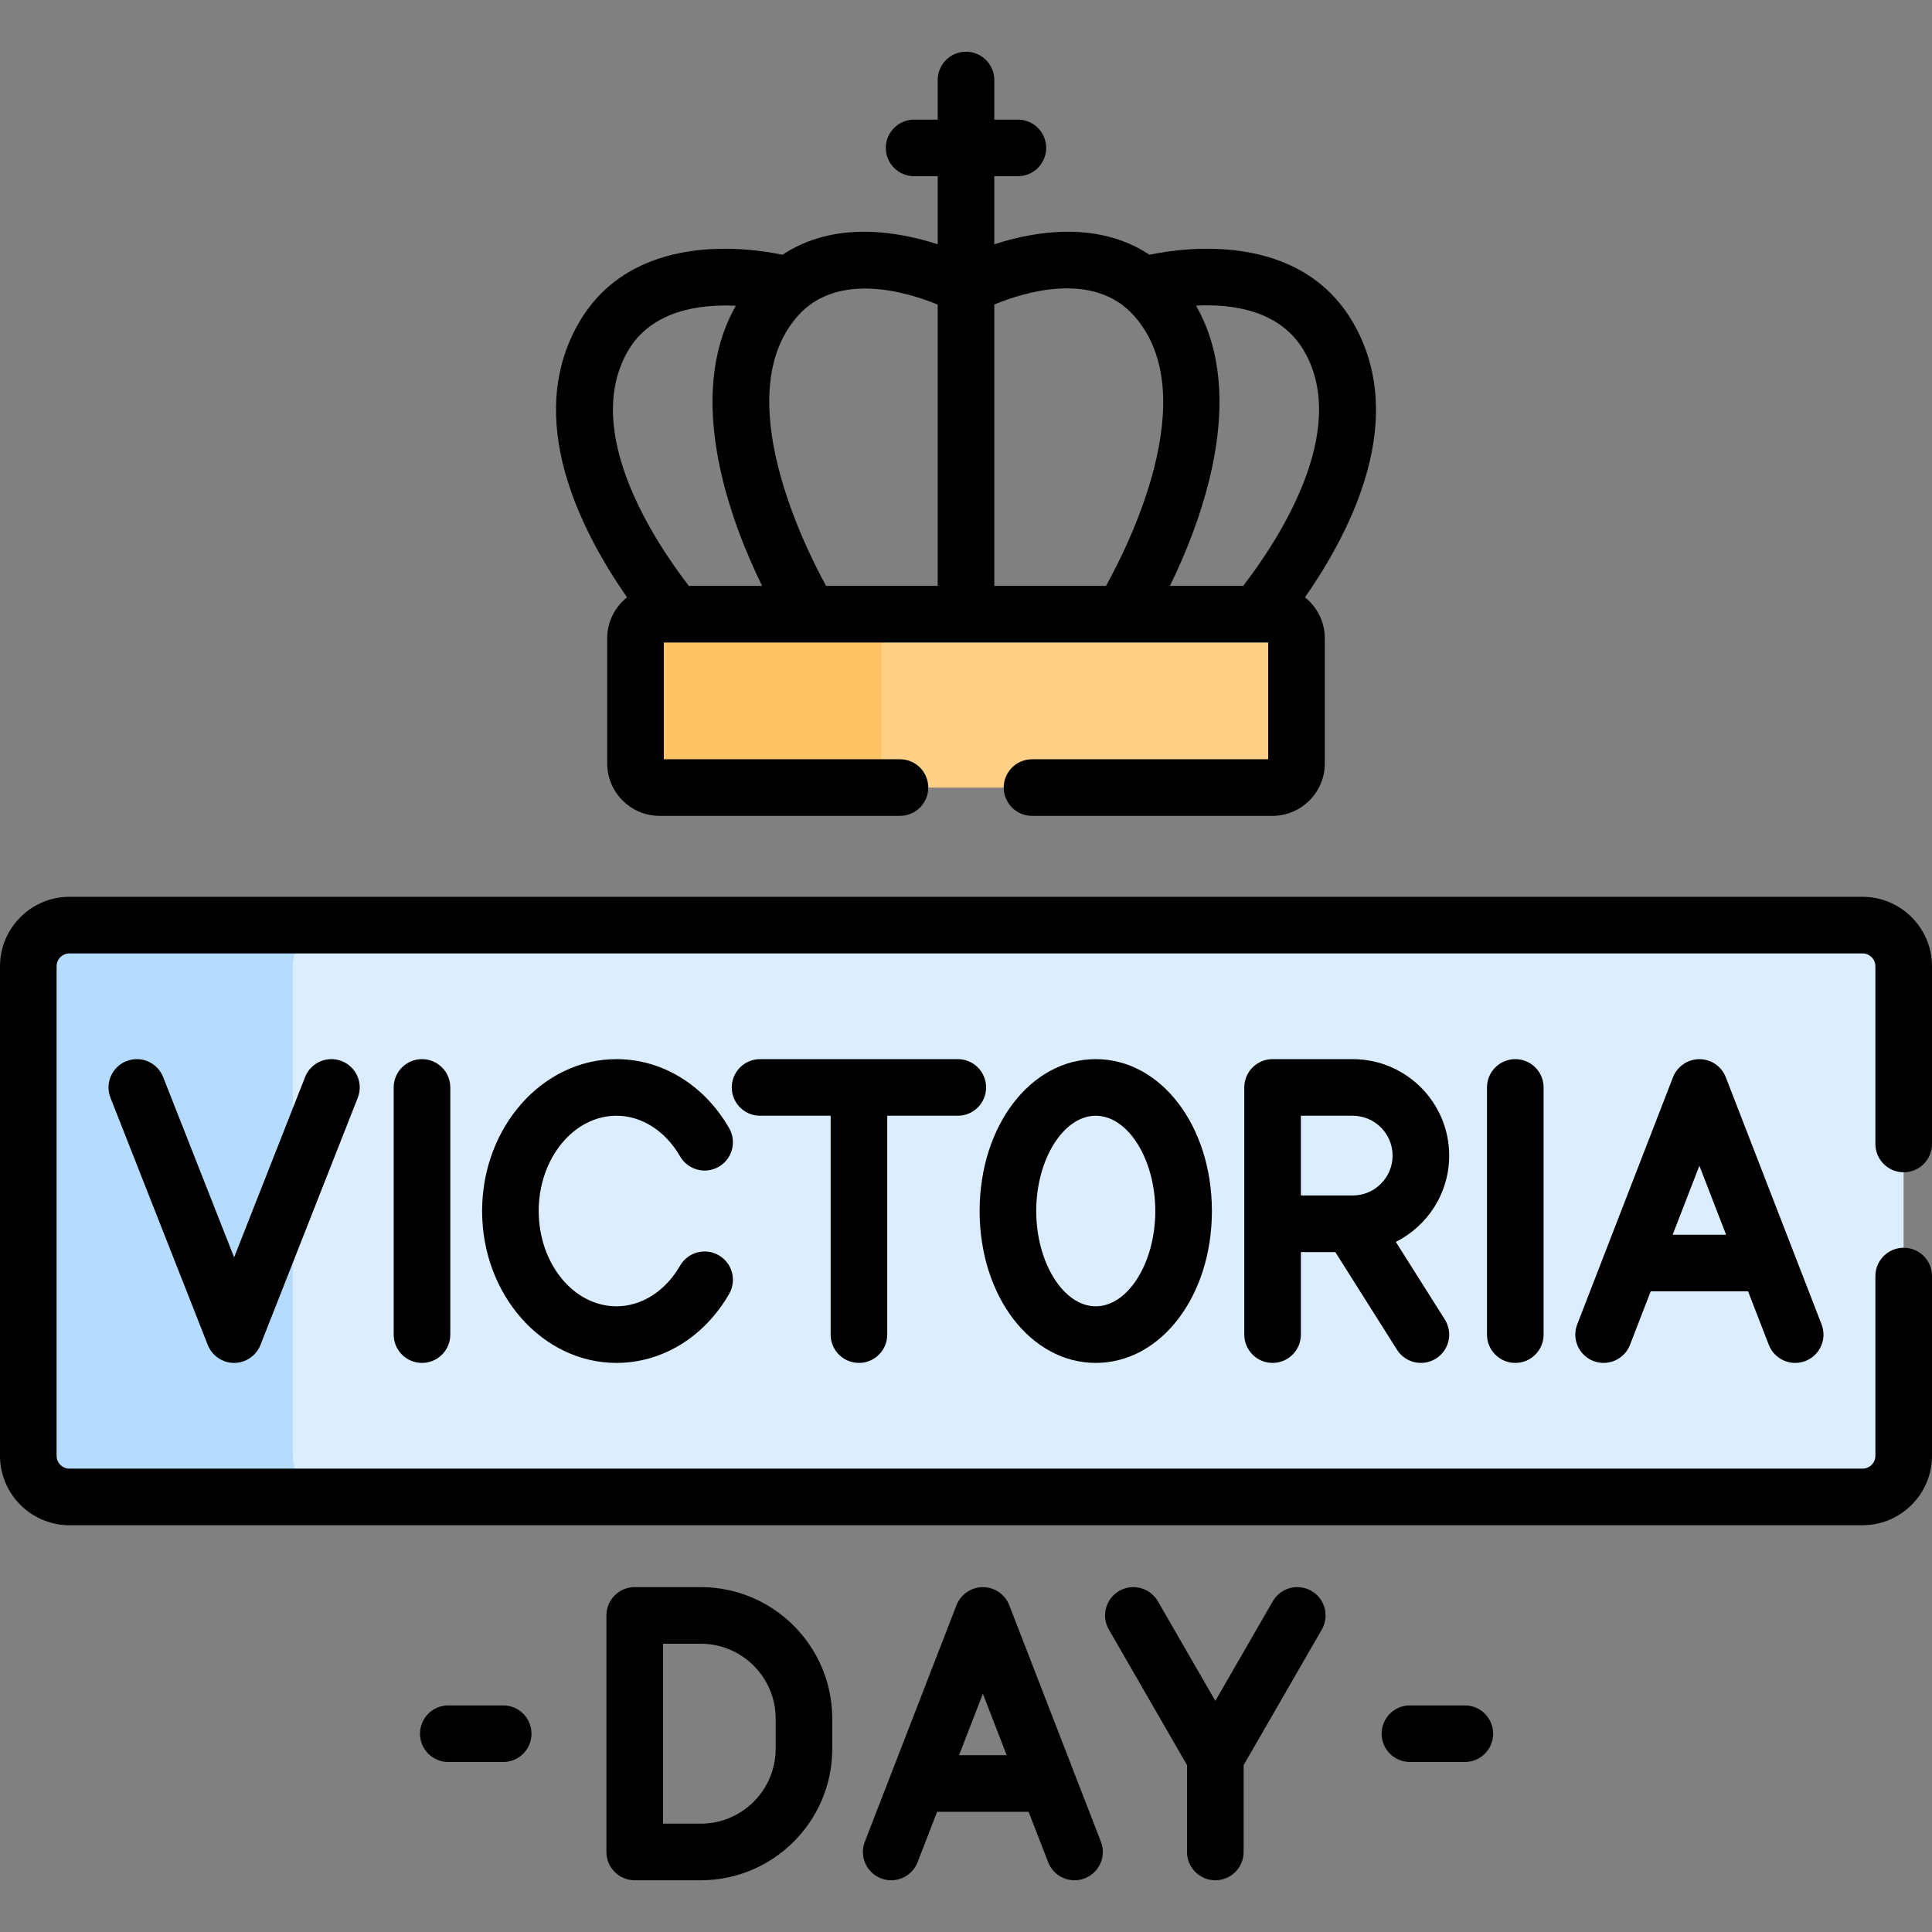 <svg id="Capa_1" enable-background="new 0 0 512 512" height="512" viewBox="0 0 512 512" width="512" xmlns="http://www.w3.org/2000/svg"><rect x="0" y="0" width="512" height="512" fill="#808080" stroke="none"/><g><g><path d="m493.553 245.163h-412.339l-7.124 6.3v138.25l4.909 6.991h414.554c6.031 0 10.919-4.889 10.919-10.919v-129.702c0-6.031-4.889-10.92-10.919-10.92z" fill="#dbedff"/><path d="m77.588 385.785v-129.702c0-6.031 4.889-10.919 10.919-10.919h-70.116c-6.031 0-10.919 4.889-10.919 10.919v129.702c0 6.031 4.889 10.919 10.919 10.919h70.116c-6.03 0-10.919-4.889-10.919-10.919z" fill="#b5dcff"/><path d="m337.164 162.77h-102.362l-2.962 3.568v38.75l3.693 3.625h101.631c3.531 0 6.393-2.862 6.393-6.393v-33.156c0-3.531-2.862-6.394-6.393-6.394z" fill="#ffd086"/><path d="m233.553 202.32v-33.156c0-3.531 2.863-6.393 6.394-6.393h-65.167c-3.531 0-6.394 2.862-6.394 6.393v33.156c0 3.531 2.863 6.393 6.394 6.393h65.166c-3.531 0-6.393-2.862-6.393-6.393z" fill="#ffc365"/></g><g><path d="m80.853 285.435-18.807 47.776-18.808-47.776c-1.517-3.855-5.876-5.75-9.726-4.231-3.854 1.517-5.749 5.872-4.231 9.726l25.786 65.503c1.155 2.914 3.981 4.755 6.977 4.755h.002.002c3.047 0 5.852-1.904 6.977-4.755l25.785-65.503c1.518-3.854-.377-8.208-4.231-9.726-3.855-1.52-8.21.375-9.726 4.231z"/><path d="m104.333 288.182v65.503c0 4.142 3.357 7.5 7.5 7.5s7.5-3.358 7.5-7.5v-65.503c0-4.142-3.357-7.5-7.5-7.5s-7.5 3.358-7.5 7.5z"/><path d="m394.068 288.182v65.503c0 4.142 3.357 7.5 7.5 7.5s7.5-3.358 7.5-7.5v-65.503c0-4.142-3.357-7.5-7.5-7.5s-7.5 3.358-7.5 7.5z"/><path d="m450.351 280.688c-3.082 0-5.877 1.923-6.988 4.784l-25.385 65.503c-1.497 3.862.421 8.207 4.283 9.703 3.861 1.496 8.206-.42 9.703-4.283l5.494-14.177h25.795l5.494 14.177c1.497 3.864 5.843 5.78 9.703 4.283 3.862-1.497 5.78-5.841 4.283-9.703l-25.385-65.503c-1.081-2.798-3.814-4.787-6.997-4.784zm-7.08 46.531 7.084-18.281 7.084 18.281z"/><path d="m163.375 295.682c6.671 0 12.973 4.026 16.856 10.77 2.067 3.59 6.652 4.823 10.242 2.757 3.589-2.067 4.823-6.653 2.756-10.242-6.593-11.449-17.754-18.284-29.854-18.284-19.638 0-35.613 18.057-35.613 40.252s15.976 40.251 35.613 40.251c12.102 0 23.263-6.836 29.855-18.286 2.067-3.59.833-8.175-2.757-10.242-3.587-2.066-8.174-.832-10.241 2.757-3.884 6.745-10.186 10.771-16.857 10.771-11.366 0-20.613-11.328-20.613-25.251s9.247-25.253 20.613-25.253z"/><path d="m227.628 361.185c4.143 0 7.5-3.358 7.5-7.5v-58.003h18.701c4.143 0 7.5-3.358 7.5-7.5s-3.357-7.5-7.5-7.5h-52.402c-4.143 0-7.5 3.358-7.5 7.5s3.357 7.5 7.5 7.5h18.701v58.003c0 4.142 3.357 7.5 7.5 7.5z"/><path d="m290.388 361.185c17.259 0 30.778-17.681 30.778-40.251 0-22.571-13.52-40.252-30.778-40.252s-30.778 17.681-30.778 40.252c-.001 22.571 13.519 40.251 30.778 40.251zm0-65.503c8.553 0 15.778 11.564 15.778 25.252s-7.226 25.251-15.778 25.251-15.778-11.564-15.778-25.251c-.001-13.688 7.225-25.252 15.778-25.252z"/><path d="m384.051 306.248c0-14.097-11.469-25.566-25.566-25.566h-21.235c-4.143 0-7.5 3.358-7.5 7.5v65.503c0 4.142 3.357 7.5 7.5 7.5s7.5-3.358 7.5-7.5v-21.871h9.124l16.336 25.875c2.212 3.503 6.843 4.549 10.346 2.338s4.549-6.843 2.338-10.346l-12.987-20.57c8.377-4.202 14.144-12.869 14.144-22.863zm-39.302-10.566h13.735c5.826 0 10.566 4.74 10.566 10.566s-4.74 10.566-10.566 10.566h-13.735z"/><path d="m153.329 85.669c-14.354 25.054.022 54.24 12.845 72.629-3.2 2.547-5.26 6.467-5.26 10.865v33.156c0 7.661 6.233 13.894 13.895 13.894h63.691c4.143 0 7.5-3.358 7.5-7.5s-3.357-7.5-7.5-7.5h-62.586v-30.942h160.171v30.942h-62.585c-4.143 0-7.5 3.358-7.5 7.5s3.357 7.5 7.5 7.5h63.692c7.66 0 13.893-6.232 13.893-13.894v-33.156c0-4.398-2.06-8.318-5.259-10.865 12.823-18.389 27.2-47.576 12.845-72.63-14.129-24.658-45.394-19.989-54.035-18.151-13.74-9.123-30.529-6.218-41.136-2.782v-18.035h6.249c4.143 0 7.5-3.358 7.5-7.5s-3.357-7.5-7.5-7.5h-6.249v-10.492c0-4.142-3.357-7.5-7.5-7.5s-7.5 3.358-7.5 7.5v10.492h-6.249c-4.143 0-7.5 3.358-7.5 7.5s3.357 7.5 7.5 7.5h6.249v18.037c-10.607-3.436-27.396-6.341-41.137 2.782-8.641-1.838-39.905-6.509-54.034 18.15zm192.326 7.457c12.179 21.256-7.159 50.411-16.203 62.145h-19.415c8.107-16.533 20.876-49.875 6.93-74.278 9.318-.494 22.347 1.066 28.688 12.133zm-45.134-9.456c18.829 21.111-1.912 61.721-7.428 71.601h-29.593v-74.568c7.573-3.148 26.246-9.118 37.021 2.967zm-52.021-2.948v74.549h-29.575c-5.459-9.913-26.04-50.753-7.445-71.601 10.7-11.998 29.42-6.073 37.02-2.948zm-82.155 12.405c6.292-10.982 19.329-12.562 28.665-12.095-13.91 24.4-1.15 57.715 6.953 74.239h-19.415c-9.045-11.734-28.382-40.889-16.203-62.144z"/><path d="m243.171 493.5 5.178-13.36h24.243l5.178 13.36c1.497 3.864 5.843 5.78 9.703 4.283 3.862-1.497 5.78-5.841 4.283-9.703l-24.292-62.685c-1.075-2.787-3.803-4.784-6.994-4.784-3.132 0-5.893 1.96-6.992 4.784l-24.293 62.685c-1.497 3.862.421 8.207 4.283 9.703 3.86 1.497 8.206-.419 9.703-4.283zm10.991-28.36 6.309-16.279 6.309 16.279z"/><path d="m322.076 498.29c4.143 0 7.5-3.358 7.5-7.5v-23.012l20.717-35.927c2.069-3.588.838-8.175-2.751-10.244-3.586-2.07-8.174-.839-10.243 2.75l-15.223 26.399-15.223-26.399c-2.069-3.588-6.654-4.819-10.243-2.75s-4.82 6.655-2.751 10.244l20.717 35.927v23.012c0 4.142 3.358 7.5 7.5 7.5z"/><path d="m185.709 498.29c19.215 0 34.848-15.632 34.848-34.847v-7.992c0-19.214-15.633-34.847-34.848-34.847h-17.505c-4.143 0-7.5 3.358-7.5 7.5v62.685c0 4.142 3.357 7.5 7.5 7.5h17.505zm-10.005-62.685h10.005c10.944 0 19.848 8.903 19.848 19.847v7.992c0 10.943-8.903 19.847-19.848 19.847h-10.005z"/><path d="m133.355 466.948c4.143 0 7.5-3.358 7.5-7.5s-3.357-7.5-7.5-7.5h-14.551c-4.143 0-7.5 3.358-7.5 7.5s3.357 7.5 7.5 7.5z"/><path d="m373.645 466.948h14.551c4.143 0 7.5-3.358 7.5-7.5s-3.357-7.5-7.5-7.5h-14.551c-4.143 0-7.5 3.358-7.5 7.5s3.357 7.5 7.5 7.5z"/><path d="m493.581 237.663h-475.162c-10.156 0-18.419 8.263-18.419 18.419v129.702c0 10.157 8.263 18.42 18.419 18.42h475.162c10.156 0 18.419-8.263 18.419-18.42v-47.619c0-4.142-3.357-7.5-7.5-7.5s-7.5 3.358-7.5 7.5v47.619c0 1.886-1.534 3.42-3.419 3.42h-475.162c-1.885 0-3.419-1.534-3.419-3.42v-129.702c0-1.885 1.534-3.419 3.419-3.419h475.162c1.885 0 3.419 1.534 3.419 3.419v47.083c0 4.142 3.357 7.5 7.5 7.5s7.5-3.358 7.5-7.5v-47.083c0-10.156-8.263-18.419-18.419-18.419z"/></g></g></svg>